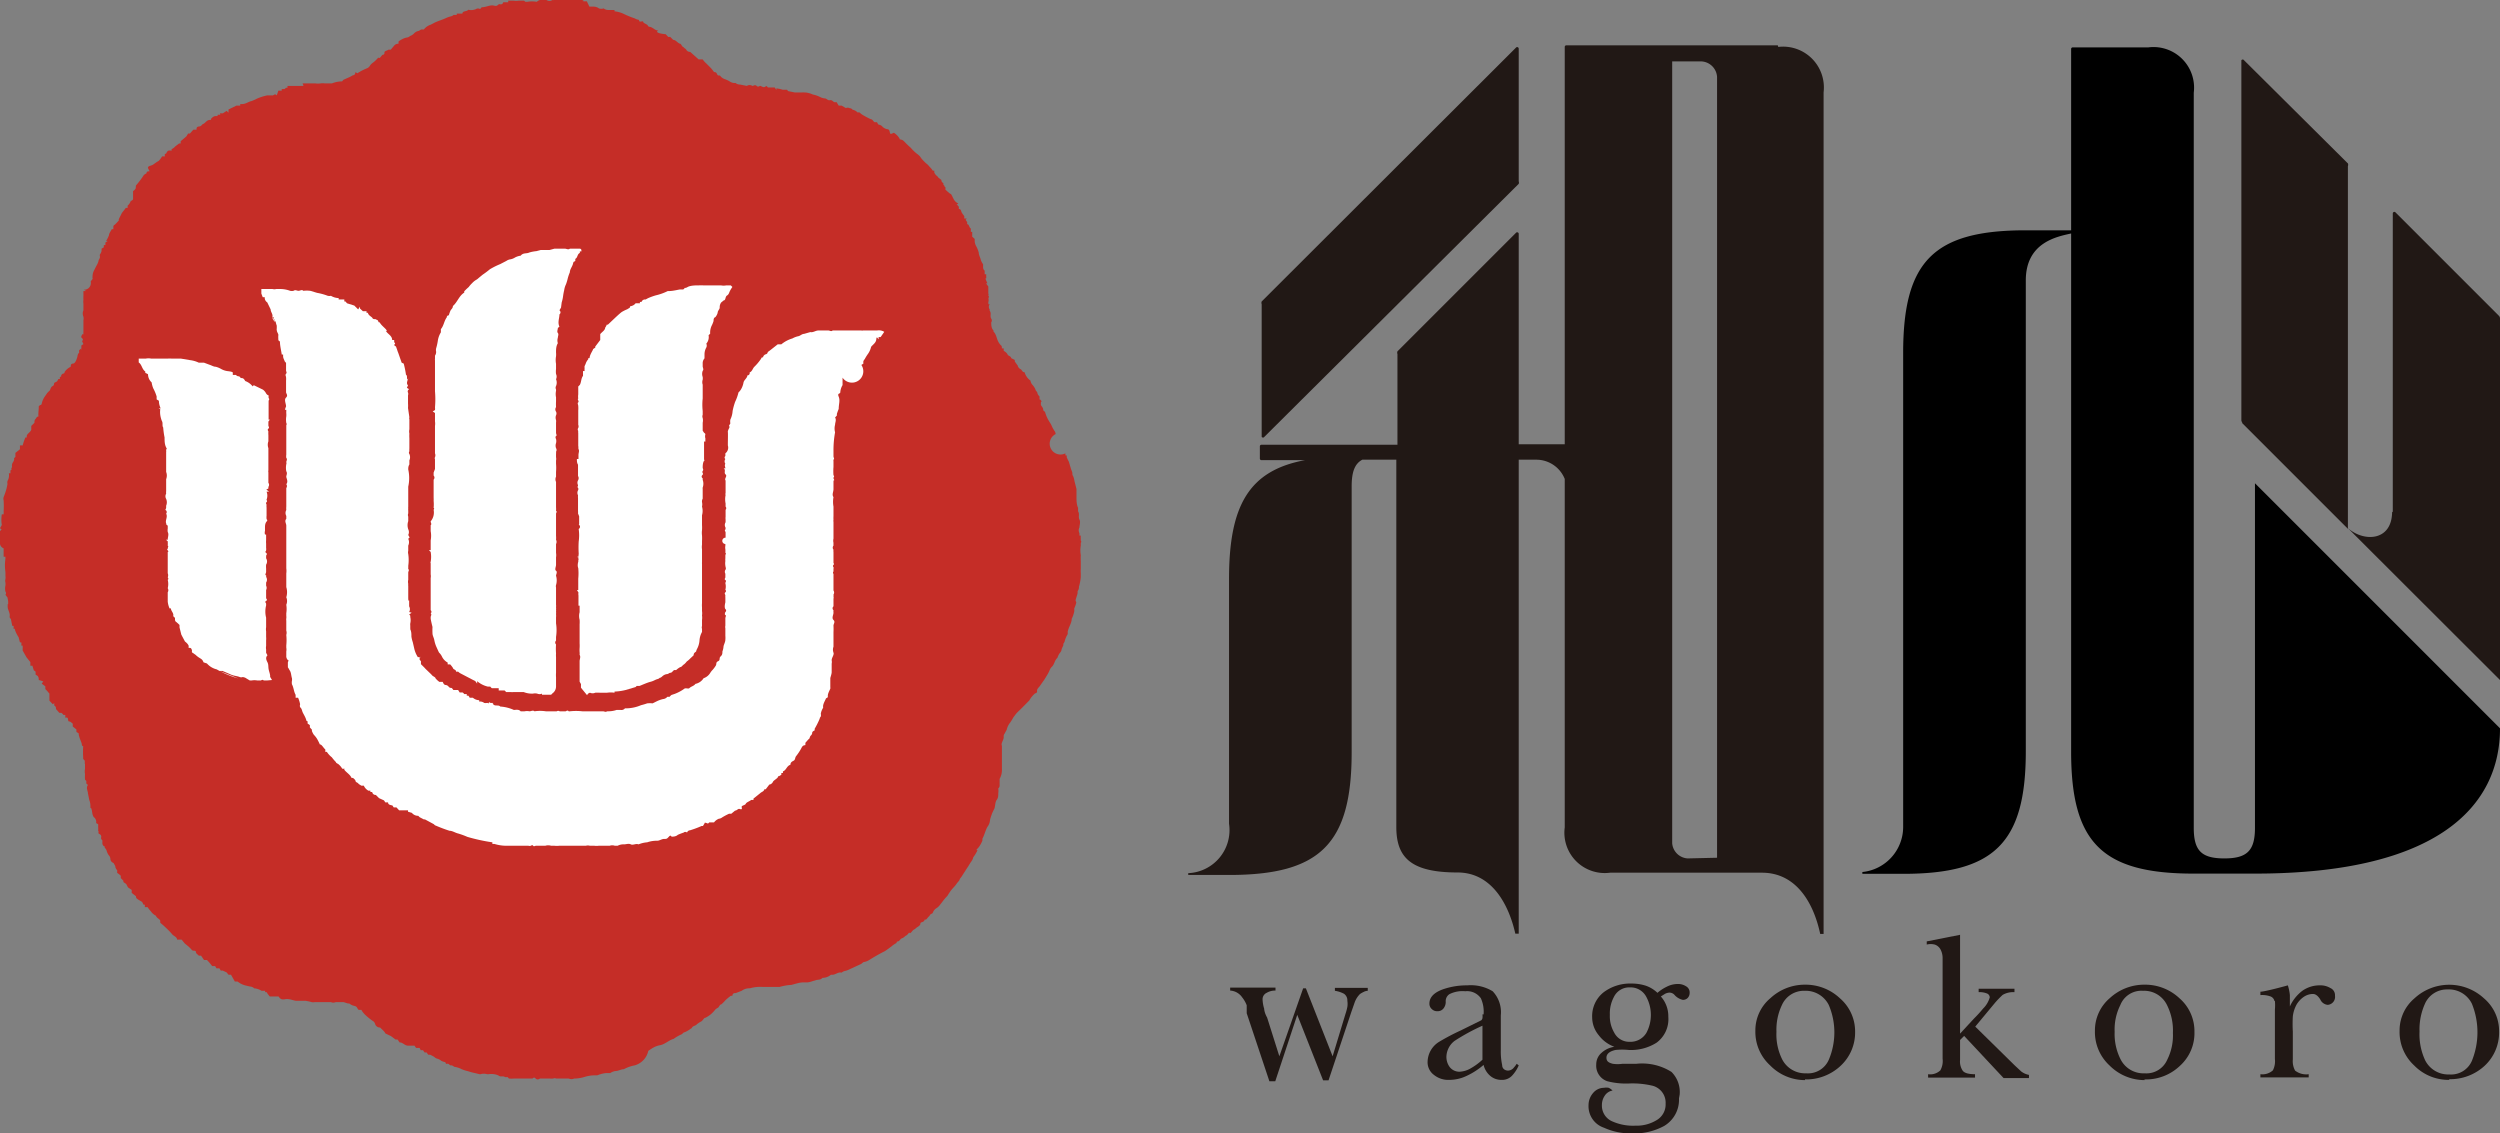<svg xmlns="http://www.w3.org/2000/svg" viewBox="0 0 110.29 50"><rect x="0" y="0" width="110.29" height="50" fill="#808080" stroke="none"/><defs><style>.cls-1{fill:#211815;}.cls-2{fill:#c52d27;}.cls-3{fill:#fff;}</style></defs><g id="Layer_2" data-name="Layer 2"><g id="Layer_1-2" data-name="Layer 1"><path class="cls-1" d="M55.66,13.3a.17.17,0,0,0,0,.12v5.85a.07.07,0,0,0,.12,0L67,8.11A.16.16,0,0,0,67,8V2.14a.07.07,0,0,0-.11-.05Z"/><path class="cls-1" d="M98.9,18.65l4.68,4.68v-16a.16.16,0,0,0,0-.12L99,2.66a.07.07,0,0,0-.12,0V18.53a.17.17,0,0,0,.05.12"/><path class="cls-1" d="M105.56,22.6V9.41a.07.07,0,0,1,.11-.05l4.57,4.57a.16.16,0,0,1,.05.11V30l-6.76-6.75c.68.67,2,.67,2-.68"/><path d="M99.48,21.32v15.2c0,1-.34,1.35-1.35,1.35s-1.35-.34-1.35-1.35V4.09a1.79,1.79,0,0,0-2-2H91.44a.07.07,0,0,0-.07.07v8h-2c-4.06,0-5.41,1.36-5.41,5.41V36.47a2,2,0,0,1-1.8,2v.08h1.8c4,0,5.41-1.35,5.41-5.4V12.37c0-1.68,1.38-1.93,2-2.07V33.16c0,4,1.35,5.38,5.4,5.38h2.71c8.1,0,10.81-3,10.81-6.41Z"/><path class="cls-1" d="M78.43,2H69.09a.07.07,0,0,0-.06.07V19.6H67V10.31a.07.07,0,0,0-.11-.05L61.65,15.5a.17.17,0,0,0,0,.12v4h-6a.07.07,0,0,0-.07.07v.54a.07.07,0,0,0,.07.07h1.92c-2.47.46-3.35,2-3.35,5.24V36.34a1.9,1.9,0,0,1-1.8,2.18v.08h1.8c4,0,5.41-1.35,5.41-5.41V21.46c0-.63.13-1,.47-1.18H61.6V36.49c0,1.36.67,2,2.7,2,1.49,0,2.25,1.37,2.55,2.7H67V20.28h.78a1.35,1.35,0,0,1,1.25.85V36.5a1.78,1.78,0,0,0,2,2h6.7c1.52,0,2.28,1.34,2.57,2.7h.15V4.07a1.8,1.8,0,0,0-2-2m-4,35.8a.73.73,0,0,1-.68-.67V2.71h1.31a.73.73,0,0,1,.67.68V37.84Z"/><path class="cls-1" d="M56.26,47.7H56l-1-3L55,44.35A1.28,1.28,0,0,0,54.8,44a.69.69,0,0,0-.53-.3v-.13h2v.13a.73.73,0,0,0-.39.1.31.31,0,0,0-.18.3,1.58,1.58,0,0,0,.07.4s0,.16.13.39l.54,1.71,1.05-3h.12l1.18,3,.57-1.88a2.26,2.26,0,0,0,.08-.3.88.88,0,0,0,0-.27.35.35,0,0,0-.15-.31,1.25,1.25,0,0,0-.4-.13v-.13h1.45v.13a.41.41,0,0,0-.18.05,1.07,1.07,0,0,0-.16.09,1,1,0,0,0-.24.38l-.15.43-1,3h-.24l-1.14-2.89Z"/><path class="cls-1" d="M65.45,44.75a1.43,1.43,0,0,0-.12-.71.74.74,0,0,0-.69-.31,1.28,1.28,0,0,0-.7.13.37.37,0,0,0-.16.34.46.46,0,0,1-.1.29.32.32,0,0,1-.27.12.32.32,0,0,1-.24-.09.31.31,0,0,1-.11-.25c0-.29.23-.51.67-.65a3.2,3.2,0,0,1,1-.15,1.86,1.86,0,0,1,1.12.26,1.34,1.34,0,0,1,.36,1.06v1.53a2.83,2.83,0,0,0,.06.67c0,.16.13.24.26.24a.33.33,0,0,0,.26-.14.92.92,0,0,0,.12-.16L67,47a1.57,1.57,0,0,1-.29.45.6.6,0,0,1-.47.19.75.75,0,0,1-.5-.18.91.91,0,0,1-.29-.48,3.22,3.22,0,0,1-.74.48,1.78,1.78,0,0,1-.78.18,1,1,0,0,1-.67-.22.69.69,0,0,1-.28-.59,1.06,1.06,0,0,1,.51-.87,9.74,9.74,0,0,1,.95-.5l.91-.45a.19.19,0,0,0,.05-.09.72.72,0,0,0,0-.17m-1.59,1.86a.75.75,0,0,0,.15.47.54.54,0,0,0,.43.2,1.08,1.08,0,0,0,.51-.16,2.7,2.7,0,0,0,.5-.37v-1.5a8.91,8.91,0,0,0-1.23.67.91.91,0,0,0-.36.69"/><path class="cls-1" d="M74.07,48.46a1.34,1.34,0,0,1-.65,1.21A2.74,2.74,0,0,1,72,50a2.83,2.83,0,0,1-1.24-.25,1,1,0,0,1-.68-1,.81.81,0,0,1,.2-.53.62.62,0,0,1,.48-.23.54.54,0,0,1,.21,0,.66.66,0,0,1,.17.12.51.51,0,0,0-.34.22.72.72,0,0,0-.13.42.75.75,0,0,0,.48.73,2.24,2.24,0,0,0,1,.18,1.68,1.68,0,0,0,.91-.23.8.8,0,0,0,.42-.74.77.77,0,0,0-.57-.79,3.81,3.81,0,0,0-1.06-.1,3.3,3.3,0,0,1-.94-.1.72.72,0,0,1-.49-.74.67.67,0,0,1,.24-.52,1.07,1.07,0,0,1,.56-.26,1.51,1.51,0,0,1-.69-.51,1.24,1.24,0,0,1-.29-.79,1.34,1.34,0,0,1,.5-1.1,1.94,1.94,0,0,1,1.22-.39,2.08,2.08,0,0,1,.63.09,1.4,1.4,0,0,1,.53.32,1.8,1.8,0,0,1,.41-.27,1.06,1.06,0,0,1,.47-.12.65.65,0,0,1,.38.1.31.31,0,0,1,.16.3.32.32,0,0,1-.08.21.29.29,0,0,1-.22.09.69.69,0,0,1-.36-.21.3.3,0,0,0-.23-.11.49.49,0,0,0-.19.05l-.19.12a1.32,1.32,0,0,1,.33.9,1.29,1.29,0,0,1-.52,1.14,2.11,2.11,0,0,1-1.23.32,2.83,2.83,0,0,0-.58,0c-.27.06-.4.18-.4.34s.09.22.28.27a1.51,1.51,0,0,0,.43,0l.61,0a2.42,2.42,0,0,1,1.55.36,1.25,1.25,0,0,1,.36,1m-2.19-4.73a.75.75,0,0,0-.71.42,1.54,1.54,0,0,0-.18.79,1.43,1.43,0,0,0,.19.78.74.74,0,0,0,.68.41.82.82,0,0,0,.74-.39,1.68,1.68,0,0,0,0-1.59.78.78,0,0,0-.72-.42"/><path class="cls-1" d="M79.63,47.65A2.15,2.15,0,0,1,78.09,47a2,2,0,0,1-.65-1.52,1.85,1.85,0,0,1,.67-1.45,2.23,2.23,0,0,1,1.52-.59,2.21,2.21,0,0,1,1.54.6,1.93,1.93,0,0,1,.67,1.48,2,2,0,0,1-.64,1.5,2.22,2.22,0,0,1-1.57.6m.05-.27a1,1,0,0,0,1-.6,3.09,3.09,0,0,0,0-2.41,1.14,1.14,0,0,0-1.07-.63,1.06,1.06,0,0,0-1,.63,2.53,2.53,0,0,0-.24,1.18,2.47,2.47,0,0,0,.25,1.21,1.14,1.14,0,0,0,1.07.62"/><path class="cls-1" d="M94.61,47.65A2.18,2.18,0,0,1,93.06,47a2,2,0,0,1-.64-1.52,1.87,1.87,0,0,1,.66-1.45,2.24,2.24,0,0,1,1.53-.59,2.21,2.21,0,0,1,1.54.6,1.92,1.92,0,0,1,.66,1.48,1.94,1.94,0,0,1-.64,1.5,2.17,2.17,0,0,1-1.56.6m0-.27a1,1,0,0,0,1-.6,2.38,2.38,0,0,0,.25-1.18,2.5,2.5,0,0,0-.26-1.23,1.12,1.12,0,0,0-1.06-.63,1,1,0,0,0-1,.63,2.4,2.4,0,0,0-.25,1.18,2.47,2.47,0,0,0,.26,1.21,1.13,1.13,0,0,0,1.07.62"/><path class="cls-1" d="M87.08,44.94a6,6,0,0,0,.41-.45,1.1,1.1,0,0,0,.29-.49.19.19,0,0,0-.12-.17.86.86,0,0,0-.37-.06v-.15h1.58v.15a.93.93,0,0,0-.52.12,4.1,4.1,0,0,0-.38.4l-.83,1L88.88,47l.29.27a.82.82,0,0,0,.34.15v.14H88.39L86.65,45.7l-.18.18v.88a.73.73,0,0,0,.12.48q.12.15.54.15v.15H85.06v-.15a.65.65,0,0,0,.54-.17.84.84,0,0,0,.1-.51V42.86c0-.22,0-.47,0-.61a.82.82,0,0,0-.09-.36.45.45,0,0,0-.26-.22.73.73,0,0,0-.35,0v-.14l1.47-.29V45.6Z"/><path class="cls-1" d="M100.34,44.16a.28.28,0,0,0-.2-.21,1.07,1.07,0,0,0-.42-.05v-.15c.18,0,1-.22,1.21-.28a2,2,0,0,1,.09.43c0,.17,0,.34,0,.5a1.81,1.81,0,0,1,.55-.69,1.32,1.32,0,0,1,.79-.24.84.84,0,0,1,.45.12.34.34,0,0,1,.2.34.35.35,0,0,1-.32.4.4.4,0,0,1-.33-.24c-.1-.16-.21-.24-.32-.24a.73.73,0,0,0-.41.13,1.08,1.08,0,0,0-.31.33,1.44,1.44,0,0,0-.17.53,6,6,0,0,0,0,.67v1.23a.87.87,0,0,0,.1.49.8.8,0,0,0,.6.16v.14H99.72v-.14a.69.69,0,0,0,.55-.17.88.88,0,0,0,.09-.5V44.54a2.18,2.18,0,0,0,0-.38"/><path class="cls-1" d="M108.05,47.64A2.12,2.12,0,0,1,106.5,47a2,2,0,0,1-.64-1.52,1.85,1.85,0,0,1,.66-1.44,2.26,2.26,0,0,1,3.06,0,1.89,1.89,0,0,1,.67,1.47,2,2,0,0,1-.64,1.51,2.24,2.24,0,0,1-1.56.59m0-.21a1,1,0,0,0,1-.6,3.36,3.36,0,0,0,0-2.52,1.13,1.13,0,0,0-1.07-.63,1.06,1.06,0,0,0-1,.63,2.75,2.75,0,0,0-.24,1.23,2.71,2.71,0,0,0,.25,1.27,1.14,1.14,0,0,0,1.07.62"/><path class="cls-2" d="M.33,26.36l-.09-.12a.11.11,0,0,0,0-.14.62.62,0,0,1,0-.27.61.61,0,0,0,0-.13.27.27,0,0,1,0-.15.57.57,0,0,0,0-.15c0-.06,0-.11,0-.16a2,2,0,0,1,0-.59.51.51,0,0,1,0-.09l-.08,0c0-.08,0-.15,0-.19s0-.12,0-.18A.25.25,0,0,1,0,24s0-.1,0-.18l0-.07,0-.09c-.06-.07,0-.15,0-.23l.07-.07L0,23.3l.08-.14a1.47,1.47,0,0,1,0-.47l.08,0,0-.07a.08.08,0,0,0,0-.05,4.21,4.21,0,0,0,0-.5.24.24,0,0,1,0-.14,2.91,2.91,0,0,0,.1-.28l0,0a2.21,2.21,0,0,0,.07-.3.31.31,0,0,1,0-.13.49.49,0,0,0,.06-.34l.07,0v-.12a.46.46,0,0,1,.07-.07c-.07,0,0-.06,0-.09a.34.34,0,0,1,0-.1c0-.09.12-.16.09-.29l.06-.05c0-.06,0-.11,0-.18l.1-.08a.08.08,0,0,0,0,0l.1-.08v-.17H1a2.42,2.42,0,0,1,.12-.35s0,0,.06,0h0l0,0h0l0,0,0-.06c0-.1.17-.17.2-.29v-.16l.14-.14c0-.08,0-.12.06-.18a.21.21,0,0,1,.17-.12l-.06,0a.32.32,0,0,0,0-.08L1.71,18v-.08l.06-.05s.06,0,.07-.06A.87.87,0,0,1,2,17.46s.06-.09.09-.13l.11-.11c.06-.15.06-.15.14-.2s0-.12.11-.16.08-.09.13-.14l.06,0,0-.06,0,0c0-.07.07,0,.06-.1a.14.14,0,0,1,.09-.08c.07,0,.05-.07.08-.1a.71.71,0,0,1,.25-.2c0-.05,0-.14.1-.14s.17-.2.2-.33a.23.23,0,0,1,.07-.15s0-.06,0-.11l.1-.08h0s0,0,0,.07h0a.08.08,0,0,0,0-.07l0-.13.09-.06-.06-.13s.08-.07,0-.13,0-.12,0-.17l.06,0a.54.54,0,0,1,0-.1v-.41s0-.07,0-.1a.44.44,0,0,0,0-.17.35.35,0,0,1,0-.28c0-.1,0-.19,0-.29a.59.59,0,0,1,0-.17,1.28,1.28,0,0,1,0-.17l0,0c0-.07,0-.14,0-.22l.12,0-.1-.06A.29.29,0,0,0,4,12.42a1.47,1.47,0,0,1,.1-.13l.12,0-.14,0c0-.12,0-.24.08-.38l.08-.16,0,0v0a1,1,0,0,0,.1-.21c0-.08.08-.14.07-.22a.15.15,0,0,1,0-.1.32.32,0,0,0,.07-.25l.1-.06v-.1l.07,0v-.11l.1-.07-.07,0a1.26,1.26,0,0,0,.13-.26c0-.08.08-.17.12-.26H5s0,0,0,0,0-.06,0-.09,0-.08.07-.11l0,0,.17-.18a.35.35,0,0,0,0-.06l.13-.26c.05-.08.12-.15.18-.24l.08,0,0-.1a.43.43,0,0,0,.14-.21s.06,0,.1-.07V8.43a.3.3,0,0,0,.12-.13A.45.45,0,0,1,6,8.18a3.54,3.54,0,0,0,.34-.45.36.36,0,0,1,.12-.08s0-.09.08-.09.06,0,0-.12.12-.12.2-.17S6.9,7.15,7,7.1a1,1,0,0,0,.15-.2l.12,0,0-.11s.07,0,.08-.06a.19.19,0,0,1,.07-.08.26.26,0,0,1,.15,0s0,0,0,0l0,0h0s0-.05,0-.07a.45.45,0,0,0,.16-.12l.17-.13.07,0,0-.1.25-.21h0l0,0h0l0,0,.08-.13h.08l.15-.17h.14c0-.07,0-.13.11-.14s.11-.07.16-.1L9,5.45c.08-.06.14-.16.26-.16s0,0,.06-.06.11-.11.21-.11.05,0,.08-.06h.11L9.7,5h.13l0,0h0l0,0v0L10,4.89l.08.08s0-.09,0-.14l.35-.17h.17a.25.25,0,0,1,0-.07h.19l-.1,0c.15,0,.26-.1.4-.13a1.89,1.89,0,0,0,.25-.11,2.25,2.25,0,0,1,.44-.14l.24,0c.06,0,.11-.1.19,0L12.28,4c.05,0,.1,0,.15,0a.43.43,0,0,1,0-.07h.12l.07-.06.06,0a.2.2,0,0,0,0-.08h.07c.07,0,.14,0,.21,0s.12,0,.19,0,.12,0,.2,0,0-.07,0-.11l0,0,.21,0,0,0,.19,0,.1,0h.07a.83.83,0,0,0,.22,0,.64.64,0,0,1,.2,0h.23l.07,0a1.24,1.24,0,0,1,.45-.09l.06-.07.16-.07a2.1,2.1,0,0,0,.26-.13s.09,0,.1-.09.06,0,.1,0A2.43,2.43,0,0,1,16.22,3a.32.32,0,0,0,.1-.1.47.47,0,0,1,.14-.14,1.31,1.31,0,0,0,.21-.2.07.07,0,0,1,.08,0s0,0,0,0h.06s0,0,0,0h-.06l.12-.14s.1,0,.09-.09.12-.09.18-.14h.1L17.4,2a.23.23,0,0,1,.23-.06s0,0,0,0h-.05s0,0,0,0,0-.08,0-.1.21-.16.35-.18.12-.06.18-.08a.42.42,0,0,0,.16-.11.36.36,0,0,1,.23-.11l0,0,.05,0-.07,0,.1-.06h.23l-.11,0A.61.61,0,0,1,19,1.09L19.17,1c.17-.08.35-.13.52-.21s.23-.05.32-.13h.14s0,0,0-.06c.18,0,.18,0,.25,0,0-.13.19-.08.26-.17A.53.53,0,0,0,21,.4a.17.17,0,0,1,.18,0l.07-.08c.21,0,.37-.12.55-.07s.16-.1.27-.06l0,0c.09,0,.09,0,.13-.09h.22s0,0,0-.07h.24a.78.78,0,0,0,.22,0c.08,0,.17,0,.24,0l.06.05.08,0,0,0a1.19,1.19,0,0,1,.42,0A.34.34,0,0,1,24,0s.07,0,.11,0a.23.23,0,0,0,.26,0,.19.19,0,0,0,.08,0l.44,0c.15,0,.31,0,.47,0a.57.57,0,0,1,.14,0,.63.63,0,0,1,0,.13,1.15,1.15,0,0,0,0-.14s.08,0,.1,0,.13,0,.16.07h-.06v0a.07.07,0,0,0,.06,0h.13L26,.29l.11,0c.09,0,.21,0,.31.08a.31.31,0,0,0,.21,0,.32.32,0,0,0,.19.07l.29,0,0,.06a1.26,1.26,0,0,1,.38.1A3.9,3.9,0,0,0,28,.81a.44.44,0,0,0,.16.06c.06,0,0,.1.12.08s.08,0,.12.06l0,0,.15.08,0,0,.07.09c.16,0,.25.14.37.16s0,0,0,.06.24.1.38.11l.11.12h.09l.13.13c.12,0,.18.13.3.17l0,0c.06,0,.07.13.16.15l0,.07,0,0a.3.3,0,0,0,0-.08l0,0c0,.05.09.07.12.13s.1.09.17.09l.37.33H31a.93.93,0,0,0,.16.18l.19.19a1.57,1.57,0,0,1,.15.19c.05,0,.1,0,.14.1s.11,0,.16.1a.45.45,0,0,0,.2.12,1.13,1.13,0,0,1,.22.11.37.37,0,0,0,.23.05.29.29,0,0,0,.2.07l.3.06a.21.21,0,0,1,.24,0c.06,0,.11-.07.19,0s.11,0,.16,0,.16.12.26,0a.29.29,0,0,1,.08.07l.3,0,.07.11,0-.07a1.27,1.27,0,0,1,.28.06l.19,0,.05.06.3.06,0,0,.32,0a.19.19,0,0,1,.08,0l.06,0a1,1,0,0,1,.33.09,1.21,1.21,0,0,1,.32.11.51.51,0,0,0,.2.06c.09,0,.13.1.23.08s.13.06.2.09l.1,0L37,4.66l.13,0,.19.11,0,0a.15.15,0,0,1,.15,0s.1,0,.14.07h0a.4.4,0,0,1,.22.12s0,0,.09,0a.72.72,0,0,0,.19.14,3,3,0,0,0,.31.16c.07,0,.1.09.16.13h.11a.41.41,0,0,0,.07.11v0a.24.24,0,0,1,.18.1.49.49,0,0,0,.19.1c.1,0,.11.06.13.16s.14,0,.17,0,.22.15.27.29a.28.28,0,0,1,.19.09,3.83,3.83,0,0,0,.29.28,1.83,1.83,0,0,0,.32.3.54.54,0,0,1,.14.16,2.13,2.13,0,0,0,.21.22.81.81,0,0,1,.16.16.75.75,0,0,1,.14.17s.05,0,.07,0a.32.32,0,0,0,0,.09s.06.11.1.13.06.08.11.11l.1.08s0,.09.06.12,0,.07.05.11,0,.06.07.09l0,0v.11l.17.15,0,0,.08.05,0,0,0,0c.08.12.11.28.25.37s0,.05,0,.08l.09.1v.1c.09,0,.1.08.12.14a.88.88,0,0,0,.12.17v.11h0l0,0v0l0,0,.11,0-.05.06.07.1a.34.34,0,0,0,0,.09c.09,0,.08.16.16.19v.15l.06,0,0,.21.11.1,0,.1,0,0a0,0,0,0,1,0,0,.51.51,0,0,0,.06.21,1.25,1.25,0,0,1,.12.3c0,.11.07.21.09.32a.87.87,0,0,0,.1.19l0,0,0,.14s0,.09.07.14v.16l.07,0a.34.34,0,0,0,0,.1s0,.05,0,.08l-.09,0,.06,0c0,.06.05.14.08.22l-.06,0,.1.14,0,0s0,.09,0,.1,0,.06,0,.09,0,.07,0,.11a.14.14,0,0,1,0,.11s.07.06,0,.09a.31.31,0,0,1,0,.19.29.29,0,0,1,0,.09l.06,0,0,0,0,0a.2.2,0,0,0,0,.23l0,.06c.09.1,0,.23.07.35a.14.14,0,0,1,0,.16c0,.12,0,.26.1.36l0,.05c.14.13.13.34.25.51s.11.07.12.23h.08s0,.07,0,.11a.41.41,0,0,1,.17.15c0,.07.15.07.16.17l.16.08a.17.17,0,0,0,0,.07l.13.18c0,.06.08.14.13.16s.07.14.17.13a.68.68,0,0,0,.26.37.35.35,0,0,0,.1.2.76.76,0,0,1,.12.19c0,.06.09.1.09.18a.34.34,0,0,0,.09.13s0,0,0,.09,0,0,.06.08,0,.06,0,.09,0,.06,0,.1.07.11.09.16,0,.13.09.15l0,0a1.62,1.62,0,0,0,.23.5l0,0a1,1,0,0,1,.09.18,1.51,1.51,0,0,0,.1.17.24.24,0,0,1,.05.14A.17.17,0,0,0,47,20a.36.36,0,0,1,0,.09l.06,0a0,0,0,0,1,0,0s0,.07,0,.08.05.12.08.17.08.29.14.43,0,.15.06.23a.79.79,0,0,1,.06.22l.09.35s0,0,0,0l0,.32s0,.07,0,.1,0,.28.07.41l0,.16,0,0c.08.11,0,.24.06.36s0,.24,0,.35a.27.27,0,0,0,0,.25l0,.06,0,.05.06,0a.57.57,0,0,0,0,.13s0,.05,0,.09a.07.07,0,0,1,0,.1c0,.05,0,.09,0,.12a1.19,1.19,0,0,0,0,.42,2.85,2.85,0,0,0,0,.29c0,.1,0,.2,0,.3a1.46,1.46,0,0,0,0,.22s0,0,0,.07,0,.06,0,.09a2.07,2.07,0,0,1-.08.42.31.31,0,0,1-.06.2c0,.11,0,.11-.06.29s0,.15,0,.2-.05.19-.09.28,0,0,0,0a.56.56,0,0,1,0,.13,1.35,1.35,0,0,1-.11.32c0,.2-.15.38-.18.59a.18.18,0,0,1,0,.09,1.07,1.07,0,0,0-.13.31.3.3,0,0,1-.06.11s0,0,0,.05-.07.14-.08.22-.07.12-.11.19a.77.77,0,0,0-.07.16l0,0c-.12.1-.13.27-.23.38a.44.44,0,0,0-.12.18,1.39,1.39,0,0,1-.11.21l-.11.18-.21.3c-.05.07-.13.12-.12.22s-.08.08-.11.12a1.09,1.09,0,0,0-.23.29s0,0-.06.06-.27.28-.41.41-.16.19-.23.27a2.32,2.32,0,0,1-.14.23.78.78,0,0,0-.16.33s-.06.1-.08.15a.21.21,0,0,0-.05.17l0,0c0,.08-.05.16-.08.25s0,.08,0,.17,0,.08,0,.11,0,.14,0,.22,0,.19,0,.29,0,.23,0,.35a.8.8,0,0,1-.1.45.1.1,0,0,1,0,0l0,0c0,.05,0,.11,0,.14s0,.1,0,.14,0,.09-.06.14a.78.78,0,0,1,0,.22c0,.1,0,.2-.07.29s-.06.26-.1.38,0,0,0,0-.09.17-.12.26-.07.19-.08.29a.5.5,0,0,1-.09.23c-.11.17-.14.37-.24.55,0,0,0,.06,0,.08s-.11.26-.22.36.06.06,0,.08h0l0,0h0l0,0a2,2,0,0,1-.19.31c0,.06-.06.15-.11.22s-.1.17-.16.25a.1.1,0,0,1,0,0l-.25.39-.07.09c0,.07-.1.14-.14.21a1.46,1.46,0,0,1-.16.19,1.89,1.89,0,0,0-.2.27.44.44,0,0,1-.08.11c-.1.1-.18.22-.27.33a.61.61,0,0,1-.2.19.39.39,0,0,0-.12.14.15.15,0,0,1-.06.09c-.07,0-.09.09-.13.12s-.08.1-.13.14h-.06s0,.08-.11.11-.06.08-.09.12a.38.38,0,0,1-.14.11s-.07.07-.13.1-.07.07-.13.13-.07,0-.08,0-.08.11-.13.13-.11.1-.18.12-.09.08-.14.12-.1,0-.11.09h0a1.21,1.21,0,0,0-.22.15l-.23.17-.08.05c-.22.11-.43.23-.64.36a.68.68,0,0,1-.26.11c-.05,0-.09.07-.14.09l-.52.24a.76.76,0,0,1-.16.06.33.33,0,0,0-.16.07.07.07,0,0,1-.06,0c-.13,0-.22.09-.33.1a.27.27,0,0,1-.09,0,.59.59,0,0,1-.38.14c-.06.08-.16.08-.25.09l-.2.06a.78.78,0,0,1-.23.05l-.17,0c-.17,0-.35.07-.52.11a2.36,2.36,0,0,0-.52.09s0,0-.08,0-.13,0-.19,0-.06,0-.09,0l0,0-.06,0-.08,0h-.22a1.7,1.7,0,0,0-.59.06h0a.57.57,0,0,0-.36.11l-.26.1c-.06,0-.14,0-.15.12h-.07a2.54,2.54,0,0,0-.24.2,1.53,1.53,0,0,1-.18.18c-.07,0-.09.11-.15.15a.38.38,0,0,0-.14.11,1.2,1.2,0,0,1-.41.33c-.07,0-.11.12-.18.16a1,1,0,0,0-.2.13c-.06.07-.16.06-.21.14s0,0-.08.07a1.23,1.23,0,0,1-.25.14c-.05,0-.08.06-.13.09a1.75,1.75,0,0,0-.35.2c-.22.06-.38.24-.6.28s-.36.14-.52.25A.85.85,0,0,1,28,47v0a1.62,1.62,0,0,0-.48.17c-.13,0-.24.08-.37.08a.55.55,0,0,0-.23.09l-.18,0a1.32,1.32,0,0,0-.39.1l-.09,0a1.49,1.49,0,0,0-.47.07,1.69,1.69,0,0,1-.38.07l-.08,0,0,0,0,0a.28.28,0,0,1-.24,0c-.06,0-.13,0-.19,0s-.19,0-.28,0-.06,0-.09,0a.13.13,0,0,0-.12,0,.7.7,0,0,1-.16,0l-.13,0-.3,0s-.1.09-.19,0-.1,0-.15,0c-.27,0-.53,0-.8,0a1.2,1.2,0,0,1-.23,0l-.05-.06-.12,0c-.07-.07-.19,0-.27-.06s-.3-.1-.46-.07h-.06a.49.49,0,0,0-.29,0,.2.2,0,0,0-.05,0c-.17-.05-.33-.07-.49-.13a1.61,1.61,0,0,1-.29-.09,1,1,0,0,0-.29-.1c-.06,0-.11-.08-.18-.07s-.09-.09-.17-.07-.06-.05-.09-.07l0,0a.85.85,0,0,1-.17-.06.51.51,0,0,0-.16-.09.28.28,0,0,1-.15-.08,1.09,1.09,0,0,0-.19-.1h-.08l-.07-.1-.09,0-.07-.1h-.1l-.05-.1h-.15a.36.36,0,0,1-.07-.1h-.09L18,46.13c-.15,0-.23-.15-.37-.14l-.09-.13h-.09l-.2-.15,0,0L17,45.59c-.05-.11-.15-.17-.23-.26a.22.22,0,0,1-.22-.15.23.23,0,0,0-.12-.15,3,3,0,0,1-.34-.28,1,1,0,0,1-.15-.2h-.12l-.05-.06a.17.17,0,0,0-.12-.11.53.53,0,0,1-.24-.11l-.06,0-.19-.06-.35,0a.43.43,0,0,1,0,0,.26.26,0,0,1-.21,0l-.14,0H14l-.12,0a.29.29,0,0,1-.13,0,2.3,2.3,0,0,0-.28-.06l-.22,0c-.07,0-.14,0-.2,0s-.3-.1-.46-.07-.22,0-.3-.12l-.39,0-.08-.1,0,0-.06-.09-.06,0a.08.08,0,0,1,0-.06h-.16a.72.72,0,0,0-.33-.11c-.08-.09-.2-.07-.31-.11a.06.06,0,0,0,0,0h0a.9.9,0,0,1-.42-.19s-.08,0-.12,0L10.19,43h-.11l-.08-.1s0,0,0,0l-.17-.08H9.74l-.06-.1H9.55l-.06-.1H9.36l-.11-.14,0,0-.12-.13H9l-.13-.19-.1,0c-.05-.06-.12-.08-.13-.17s-.14,0-.2-.11h0l0,0h0l0,0-.12-.12,0,0-.17-.14-.14-.17H7.81c0-.12-.15-.15-.22-.24a3.07,3.07,0,0,0-.25-.26,3.08,3.08,0,0,0-.27-.24l0,0s0,0,0,0,0,0,0-.08-.16-.12-.19-.23a.59.59,0,0,1-.22-.19,1.81,1.81,0,0,1-.15-.19l-.12,0,0-.11-.06,0-.06-.12C6,39.63,6,39.63,6,39.54l-.19-.15v-.13l-.16-.11A1.89,1.89,0,0,1,5.57,39l-.13-.09a.09.09,0,0,0,0-.06l-.11-.11a.38.38,0,0,1,0-.1.7.7,0,0,0-.16-.13v-.12a.26.26,0,0,1-.08-.14c0-.06-.05-.11-.08-.18a.19.19,0,0,1-.14-.17.25.25,0,0,0-.08-.18.65.65,0,0,1-.08-.17.29.29,0,0,0-.09-.15l0-.06c-.06,0-.08-.06-.1-.1a.75.75,0,0,1,0-.16s-.08-.07-.06-.13,0-.12-.08-.16,0-.09-.05-.14a.85.85,0,0,0,0-.17,1,1,0,0,0,0-.12l0,0-.09-.05a.26.26,0,0,0-.1-.26l0,0c-.09-.12-.06-.27-.12-.4l.06,0v0l-.09,0c0-.12,0-.23-.05-.35L3.88,35c0-.11-.1-.24,0-.37l-.07-.06a.65.65,0,0,1,0-.11l-.06-.07,0,0a2,2,0,0,1,0-.24.59.59,0,0,1,0-.23c0-.08,0-.15,0-.22l.07,0-.08,0,0-.14-.07-.08s0,0,0-.05a4.18,4.18,0,0,1,0-.51l-.07,0,.07,0s-.06,0-.06-.08-.14-.32-.14-.49l-.1-.06v-.11l-.16-.13v-.12a.57.57,0,0,0-.13-.1c-.05,0-.07,0-.08-.1s-.07-.07-.12-.07l0-.12H2.8a.38.38,0,0,0-.09-.09l0,0h0l0,0,0,0,0,0,0,0,0,0-.09,0-.15-.17c0-.06,0-.11-.08-.16s0,0,0,0a.54.54,0,0,0,0-.11.17.17,0,0,1-.06.06l-.15-.16V30.6l-.11-.13h0l0,0h0l0,0L2,30.4v-.12l-.16-.12.07-.1L1.71,30c0-.06,0-.12-.05-.18l-.09-.06v-.13l-.08-.06-.06-.2H1.34v-.16L1.17,29V29L1,28.7v-.08A.6.6,0,0,0,1,28.54l0-.06-.06,0a.53.53,0,0,0,0-.14H.88l-.06-.23s0,0,0,0a1.37,1.37,0,0,1-.16-.32.09.09,0,0,1,0-.05l-.06,0v-.13l-.06,0-.06-.3-.05-.06a.52.52,0,0,1,0-.11h0c0-.1-.06-.2-.09-.33l0-.05a.09.09,0,0,1,0-.05.61.61,0,0,0,0-.06H.36l0-.06v-.07h0s0,0,0,0a0,0,0,0,0,0,0l0,0m20.88,11.1h0v0h0Z"/><path class="cls-2" d="M18.12,27.6v0l0,0h0"/><path class="cls-2" d="M38.72,14.82v0l0,0h0"/><path class="cls-3" d="M9.68,29.6l.14,0,.37.16c.13.06.27.06.39.11a.18.18,0,0,0,.12,0,.32.32,0,0,1,.17.06h0l0,0,.15.09.08,0a.69.69,0,0,1,.25,0l.16,0s.09-.06.12,0l.15,0a0,0,0,0,1,0,0L12,30l-.09-.15.07,0-.06,0c0-.11-.05-.22-.07-.33s0-.2-.05-.3-.1-.21,0-.31l-.06-.11v-.15a.38.38,0,0,1,0-.15c0-.05,0-.07,0-.12s0-.08,0-.13a.75.75,0,0,0,0-.15s0-.08,0-.12,0-.08,0-.13a.53.53,0,0,1,0-.18v-.35l0-.07,0,0a1.1,1.1,0,0,1,0-.54l0,0,0-.07c0-.05-.08-.08,0-.13s0-.09,0-.13l0-.09c0-.08,0-.08,0-.18s0-.06,0-.08a.21.21,0,0,0,0-.19s0-.09,0-.14l0,0a.23.23,0,0,0,0-.25.16.16,0,0,0,0-.07c-.07,0,0-.1,0-.15s0-.1,0-.15a.88.88,0,0,1,0-.17l0,0a.26.26,0,0,0,0-.28l0-.05a.43.43,0,0,0,0-.07s.07-.07,0-.12,0-.07,0-.11a.36.36,0,0,0,0-.11l0-.1,0-.09a.89.89,0,0,1,0-.15s0-.1,0-.12,0-.09,0-.13l-.05,0a.29.29,0,0,1,0-.16c0-.05,0-.1,0-.15s0-.18.07-.26,0-.08,0-.12a.66.66,0,0,1,0-.14V22.4a.66.66,0,0,1,0-.14s-.05-.06,0-.11,0-.07,0-.11a.47.47,0,0,0,0-.35l.11,0-.12-.09.09-.05,0-.07a.15.15,0,0,0,0-.18s0,0,0-.07,0-.08,0-.12,0-.08,0-.09,0-.13,0-.18a.19.19,0,0,1,0-.09v-.88s0-.07,0-.1a.44.44,0,0,1,0-.3c0-.05,0-.12,0-.18s0-.06,0-.09a1,1,0,0,1,0-.17s-.06-.08,0-.12,0-.1,0-.14,0-.13,0-.17a.71.71,0,0,1,.07-.09l-.06,0v-.39s0-.09,0-.12,0-.07,0-.09,0-.07,0-.11,0-.07,0-.11.06-.07,0-.13a.84.84,0,0,1,0-.12c-.05,0-.11-.07-.13-.12a.5.5,0,0,0-.12-.13L11.21,17s-.05,0-.06.05a.74.74,0,0,0-.33-.24c-.05-.08-.08-.14-.19-.13l-.08-.08a.15.15,0,0,1-.14-.06h-.14s0-.06,0-.1-.16-.06-.25-.07a.8.8,0,0,1-.26-.09,1,1,0,0,0-.24-.1c-.1,0-.18-.06-.28-.09h0L9,16,9,16c-.08,0-.15,0-.23,0a1.21,1.21,0,0,0-.37-.11l-.42-.07c-.09,0-.18,0-.25,0l-.16,0a1,1,0,0,0-.17,0l-.5,0s0,0,0,0-.15,0-.23,0a.63.63,0,0,0-.24,0s-.11,0-.13,0-.13,0-.18,0l0,.17c.14.09.14.3.29.4l0,.06.12.06a.49.49,0,0,0,.16.36,1.11,1.11,0,0,0,.07.26,1.94,1.94,0,0,1,.15.36s0,0,0,.08l0,.05.1.06a.81.81,0,0,0,.08.34A.51.51,0,0,1,7,18l.07.06,0,0a.88.88,0,0,0,0,.24,1.19,1.19,0,0,0,.07.27c.06.09,0,.21.06.29a3.32,3.32,0,0,0,.06.44c0,.15,0,.3.07.44s0,.05,0,.08l0,0,0,.06a.14.14,0,0,1,0,.06c0,.13,0,.26,0,.39s0,.32,0,.49a.45.45,0,0,1,0,.32s0,.06,0,.08,0,.1,0,.15v.3a.45.45,0,0,0,0,.11.23.23,0,0,0,0,.23.39.39,0,0,1,0,.3s0,0,0,.08-.07.09,0,.13a.11.11,0,0,1,0,.14c.08.15-.05.29,0,.43s0,0,0,.05l.07.05c0,.07,0,.09,0,.13a.5.5,0,0,0,0,.15c.06.11,0,.22,0,.34l-.08,0,.08.07a1.77,1.77,0,0,1,0,.2c.05,0,0,.07,0,.12s-.06,0,0,.08,0,.06,0,.08,0,.08,0,.08,0,.13,0,.2,0,.13,0,.2,0,.1,0,.14,0,.21,0,.31a.23.23,0,0,1,0,.18s.06.07,0,.11l0,0a.78.78,0,0,1,0,.37.17.17,0,0,1,0,.18s0,.07,0,.09,0,.22,0,.32a1,1,0,0,0,.08.3v0l0,0v0l.06,0c0,.12.14.21.1.34l.08.08,0,.05c0,.05,0,.1.07.14h0l.13.12v.11L8,28l.16.3a.73.73,0,0,1,.09.08.36.36,0,0,1,.07.1.42.42,0,0,1,0,.1c.09,0,.12,0,.15.12a.2.2,0,0,0,0,.08l.16.11a.88.88,0,0,0,.15.12c.13.08.15.09.2.21l.15.05a.82.82,0,0,0,.43.26,4.14,4.14,0,0,0,.95.4h0l0,0h0s0,0-.83-.33"/><path class="cls-3" d="M25.51,24.86h0l0,0h0s0,0,0-.41a.21.21,0,0,1,0,.06s-.05.06,0,.11,0,.09,0,.13-.05.2,0,.31a2.46,2.46,0,0,1,0,.47c0,.16,0,.31,0,.5l-.06,0,.07.11a.35.35,0,0,0,0,.13c0,.11,0,.22,0,.33s0,.08,0,.12h.05c0,.09,0,.18,0,.29a.63.63,0,0,0,0,.33,1.34,1.34,0,0,1,0,.2v.84a1.65,1.65,0,0,1,0,.21,1.24,1.24,0,0,0,0,.18.53.53,0,0,1,0,.12c.06.09,0,.19,0,.28v.62c0,.1,0,.2,0,.28l.06.11s0,.11,0,.16l.27.33a.18.18,0,0,1,.13-.11.27.27,0,0,0,.23,0,1.36,1.36,0,0,1,.2,0c.07,0,.16,0,.21,0s.09,0,.11,0a1.16,1.16,0,0,1,.33,0s0-.05,0-.05a2.41,2.41,0,0,0,.49-.07l.44-.13.05-.05c.05,0,.1,0,.12,0s.32-.14.48-.18.2-.09.31-.12.07-.05.12-.06.09-.06.13-.09a.37.37,0,0,1,.16-.07c.08,0,.11-.06.17-.06s.1-.08.16-.12,0,0,0,0h.09a.89.89,0,0,1,.18-.13c.06,0,.1-.08.15-.11s.1-.09.14-.14a.93.93,0,0,0,.15-.13l.15-.14c0-.12.09-.14.11-.17a.44.44,0,0,1,.05-.13.93.93,0,0,0,.1-.37.89.89,0,0,1,.11-.36l0,0s0-.09,0-.14a.17.17,0,0,1,0-.12s0-.11,0-.14,0-.08,0-.13a.67.67,0,0,0,0-.2.61.61,0,0,0,0-.19c0-.06,0-.11,0-.17a1.08,1.08,0,0,1,0-.18c0-.05,0-.1,0-.15s0-.12,0-.18V25s0-.09,0-.11a.64.64,0,0,1,0-.09v-.57a.67.67,0,0,1,0-.2c0-.06,0-.11,0-.16a2.09,2.09,0,0,0,0-.25.88.88,0,0,1,0-.23,1.77,1.77,0,0,0,0-.23v-.37s0,0,0-.06a.7.7,0,0,0,0-.38.47.47,0,0,0,0-.2A.25.25,0,0,1,31,22v-.39l0,0,0-.05a.11.11,0,0,1,0-.05.5.5,0,0,0,0-.34L31,21.1c-.07-.05-.05-.11,0-.16s-.05-.09,0-.16,0-.1,0-.15,0-.22.06-.3,0,0,0-.07,0-.14,0-.19,0-.1,0-.15,0-.16,0-.23,0-.13,0-.21l.06,0a.83.83,0,0,1,0-.13.35.35,0,0,1,0-.2.17.17,0,0,0-.06-.06L31,19c0-.05,0-.11,0-.15s0-.12,0-.2a.49.49,0,0,0,0-.21.18.18,0,0,1,0-.14c0-.05,0-.11,0-.17a2.54,2.54,0,0,1,0-.55c0-.2,0-.41,0-.61a.34.34,0,0,1,0-.22.48.48,0,0,0,0-.12.4.4,0,0,1,0-.27c.06-.06,0-.14,0-.2l0-.05s0-.05,0-.07a.32.32,0,0,1,.08-.23s0-.05,0-.06,0-.08,0-.12a.61.61,0,0,1,.08-.3.2.2,0,0,0,0-.17.44.44,0,0,0,.1-.37l.07-.07a.71.71,0,0,1,.08-.38,1.34,1.34,0,0,0,.07-.18c0-.06,0-.14.08-.17l0,0a.5.5,0,0,0,.1-.19c0-.08.07-.14.09-.21h0c0-.08,0-.14.06-.24l.12-.1a.08.08,0,0,0,0,0c.09,0,.06-.16.14-.21s.09-.11.12-.18a1.32,1.32,0,0,1,.12-.2l-.07-.07-.09,0s-.06,0-.11,0a.58.58,0,0,1-.23,0l-.22,0c-.12,0-.25,0-.37,0s-.12,0-.19,0a1.38,1.38,0,0,0-.2,0c-.15,0-.3,0-.45.05l-.12.06-.05,0a.23.23,0,0,1-.07.07s-.1,0-.14,0-.31.07-.47.07l-.07,0a2.39,2.39,0,0,1-.53.19,2.67,2.67,0,0,0-.26.09,1,1,0,0,0-.18.09c-.06,0-.14,0-.19.11h-.07l0-.06h0v.12l-.19,0a.34.34,0,0,1-.24.13c0,.09-.08.09-.12.13a1.58,1.58,0,0,0-.26.13c-.14.11-.27.24-.41.37l-.19.18a.07.07,0,0,1-.05,0,.67.67,0,0,1-.06.12H26.7c0,.13-.14.2-.22.3V15l-.22.29,0,.05s-.1.05-.1.08-.15.24-.15.38l-.06,0s0,0,0,0a.11.11,0,0,1,0,.05.59.59,0,0,0-.1.16.84.84,0,0,1-.06.14.32.32,0,0,0,0,.09.69.69,0,0,0,0,.13l-.07,0v.21c-.09.12-.07.27-.14.4a.08.08,0,0,1,0,0l-.07.07,0,.08s0,.05,0,.07,0,.14,0,.2a.63.63,0,0,0,0,.19c-.06,0,.05.12,0,.16s0,.1,0,.16a1.33,1.33,0,0,1,0,.2v.63a.18.18,0,0,1,0,.14.11.11,0,0,0,0,.13.29.29,0,0,0,0,.09c0,.2,0,.4,0,.6a0,0,0,0,1,0,0l-.07,0,.08,0a.37.37,0,0,0,0,.11c.05.08,0,.17,0,.26s0,.11,0,.18l-.07,0c0,.09,0,.17.05.25l0,0c0,.12,0,.25,0,.37s0,.08,0,.13a.18.18,0,0,1,0,.19.23.23,0,0,0,0,.21c0,.07-.05.08,0,.12a.11.11,0,0,1,0,.11.24.24,0,0,0,0,.22.69.69,0,0,0,0,.13c0,.19,0,.37,0,.56a.52.52,0,0,1,0,.11l0,0s0,0,0,0l.05.13c0,.14,0,.24,0,.35l.05,0-.07,0c.05.06.1.12,0,.21a2,2,0,0,1,0,.55,4.4,4.4,0,0,0,0,.53"/><path class="cls-3" d="M17.72,16s0,0,0,0l-.15-.43h0a1.21,1.21,0,0,1-.05-.14l-.05-.14-.08-.06c0-.05.09-.06,0-.13l0,0s0-.06,0-.1h-.09c0-.17-.15-.24-.24-.35s0,0,0-.06-.2-.2-.28-.32-.06,0-.09-.09-.08-.06-.12-.1a0,0,0,0,1,0,0c-.06,0-.12,0-.14-.05s-.18-.11-.2-.23l-.06,0,0,0a.64.64,0,0,1,0-.07l-.16,0-.13-.12s0-.05,0-.08l-.08.12-.17-.17-.32-.1s0,0-.07-.08l-.05,0,0-.09-.25,0a.42.42,0,0,0,0-.06.7.7,0,0,1-.34-.1.33.33,0,0,1-.14,0,2.52,2.52,0,0,0-.47-.13l-.3-.09a1.3,1.3,0,0,0-.31,0h0c-.06-.07-.14,0-.21,0s-.14-.06-.22,0a.39.39,0,0,1-.15,0,1.26,1.26,0,0,0-.43-.08h-.18a.34.34,0,0,1-.17,0s-.12,0-.18,0-.07,0-.09,0-.15,0-.22,0v.2h0l.06.16h.09a.24.24,0,0,0,.11.23l.15.31h0c0,.11.1.2.08.32a.1.1,0,0,0,0,.07c.11,0,.08.13.13.18A.56.56,0,0,1,12,14l.08,0,0,.12.08.07a1.43,1.43,0,0,0,.05.18c0,.05,0,.07,0,.12s0,0,0,0a.14.14,0,0,0,0,.07l0,0c0,.09.08.17.07.23s0,.15,0,.22l.07.06c0,.18.05.36.08.57l.06,0,0,.08c0,.08.05.15.07.22l0,0,.06.07c0,.05,0,.11,0,.16s0,.11,0,.17.05.09,0,.15,0,.1,0,.16l0,0a.74.74,0,0,1,0,.14s0,.11,0,.13,0,.08,0,.12,0,.06,0,.11,0,.08,0,.15.1.14,0,.24,0,.26,0,.39a0,0,0,0,0,0,0,.88.88,0,0,0-.05.15l.06,0,0,.08a.43.43,0,0,0,0,.07l0,0,0,0,0,0a.89.89,0,0,1,0,.14.92.92,0,0,0,0,.29.09.09,0,0,1,0,.1c0,.06,0,.12,0,.19v.56l-.08,0,.08,0V20l0,.06a.45.45,0,0,0,0,.14c.06.07,0,.13,0,.19a.14.14,0,0,1,0,.09.82.82,0,0,0,0,.31c.06.1,0,.17,0,.24s.1.21,0,.33a.14.14,0,0,1,0,.17c0,.07,0,.1,0,.14v.68a.89.89,0,0,0,0,.15.27.27,0,0,0,0,.26l0,.06,0,.07c-.09.1,0,.2,0,.3s0,.2,0,.3a0,0,0,0,1,0,0s0,0,0,0l0,.13v.18c0,.06,0,.13,0,.18s0,.11,0,.16l0,.05c0,.06,0,.14,0,.21v.67a.89.89,0,0,1,0,.23c0,.07,0,.13,0,.19s0,.14,0,.21,0,.14,0,.2a.77.77,0,0,1,0,.45.42.42,0,0,1,0,.33,1.18,1.18,0,0,1,0,.37s0,.09,0,.12,0,0,0,0a.41.41,0,0,1,0,.11.33.33,0,0,0,0,.1s0,.06,0,.09,0,.05,0,.08,0,.07,0,.09,0,0,0,.08,0,.08,0,.1a.32.32,0,0,1,0,.19,2.32,2.32,0,0,1,0,.46s0,0,0,0,0,.08,0,.1a.47.47,0,0,1,0,.17c0,.06,0,.12,0,.19a.24.24,0,0,0,.07.19l0,0c.06,0,0,.07,0,.11s0,.07,0,.1,0,.07,0,.11a.75.75,0,0,1,.07.12l0,0c.08.1.07.24.11.36a.36.36,0,0,1,0,.11.44.44,0,0,0,0,.16c.08.15.08.32.16.46a.93.93,0,0,1,0,.13l.06,0,.05,0,0,0a1.4,1.4,0,0,1,.09.29.2.2,0,0,0,0,.13c.08.06.08.16.12.24s.12.21.15.32,0,0,.06.07v.09l.1.07v.1l.09.1s0,.06,0,.06.05.13.1.18a1.09,1.09,0,0,1,.13.17,2.68,2.68,0,0,1,.12.24c.09,0,.15.15.24.22a.41.41,0,0,1,0,.11s.06,0,.07,0a1,1,0,0,0,.22.24,1.81,1.81,0,0,0,.18.21c0,.05.1.07.14.12a.65.65,0,0,1,.13.16.08.08,0,0,0,.1,0l0,0v.06c.1.13.25.2.32.36h.06a.38.38,0,0,1,.11.11s0,.07.07.09a.3.3,0,0,1,.08.07l.11.07.11,0a.47.47,0,0,0,.2.22h.09l0,.06h.08a.15.15,0,0,0,.16.13l.14.14.22.1.06.09h.12c0,.12.13.11.2.14a.56.56,0,0,0,.05.08h.12l.12.13H18l0,.06.17.05a.35.35,0,0,0,.28.13l.06.06.19.1h.05l.39.21,0,0s.05.06.08.06a6.37,6.37,0,0,0,.61.23c.13,0,.25.09.38.12a3.39,3.39,0,0,1,.41.15l0,0a8,8,0,0,0,1.1.24.21.21,0,0,1,0,.07l.09,0,0,0a1.78,1.78,0,0,0,.47.08c.06,0,.14,0,.19,0s.18,0,.24,0,.16,0,.24,0h.25v0s.09,0,.11,0a.15.15,0,0,0,.11,0s.07-.05.1,0,.09,0,.13,0l.11,0,.09,0c.07,0,.15,0,.21,0a.43.43,0,0,1,.25,0l0,0,.14,0a.89.89,0,0,0,.23,0c.08,0,.15,0,.22,0l.13,0,.13,0s.1,0,.11,0,.07,0,.1,0,.09,0,.11,0,.2,0,.3,0l.07,0a.33.33,0,0,1,.17,0l.19,0a.74.74,0,0,0,.21,0l.19,0c.07,0,.15,0,.2,0s.07,0,.09,0a.34.34,0,0,1,.22,0c.05,0,.1,0,.13,0a.55.55,0,0,1,.28-.06c.1,0,.2-.05.3,0s.22-.05.34,0h0a1.24,1.24,0,0,1,.38-.09,1.31,1.31,0,0,1,.44-.07l0,0c.11,0,.2-.08.31-.08s.12,0,.21-.1.09,0,.13,0,.18,0,.26-.08a2.77,2.77,0,0,1,.26-.1.11.11,0,0,1,.15,0,.14.14,0,0,1,.13-.1,4.45,4.45,0,0,0,.51-.19l.06,0,.07-.11h0l0,0h0l0,0c0-.08.11,0,.16,0l.05-.05.21,0a.51.51,0,0,1,.21-.16.28.28,0,0,0,.15-.06,2.85,2.85,0,0,1,.3-.16l.1,0,.17-.14c.09,0,.12-.1.21-.07s.1,0,.08-.08.15-.08.18-.15.17-.11.24-.17h.1s0-.05,0-.06l.3-.24c.06-.06.16-.07.18-.17h.06l.16-.21c.07,0,.14-.07.16-.12s.13-.11.19-.17,0-.07.08-.08l.1-.06v-.08l.07,0v-.07c.15-.05.17-.25.33-.29,0-.1.06-.14.14-.18s.06-.14.11-.2a2.37,2.37,0,0,0,.22-.33c.07-.14.09-.14.19-.16l0-.1.14-.16c.05,0,.05-.12.1-.16a.17.17,0,0,0,.06-.11c0-.07.06-.09.11-.12l0-.07,0,0a3.61,3.61,0,0,0,.22-.44.19.19,0,0,1,.05-.1.25.25,0,0,0,0-.12.7.7,0,0,1,.1-.26.13.13,0,0,0,0-.06c0-.12.08-.24.13-.36l0,0,.08-.05,0,0,0-.06c0-.11.07-.22.11-.32a.14.14,0,0,0,0-.06c0-.05,0-.1,0-.15s0-.1,0-.13,0-.09,0-.12.06-.18.06-.27,0-.16,0-.24l0,0c0-.05,0-.08,0-.13a.36.36,0,0,0,0-.15h0c0-.09.06-.17.08-.25s0-.05,0-.09a.37.37,0,0,1,0-.26l0,0,0,0,0-.18c0-.05,0-.12,0-.16s0-.11,0-.15a0,0,0,0,1,0-.06s0-.06,0-.09a2.81,2.81,0,0,0,0-.29c0-.08.09-.16,0-.25s0-.22,0-.32a.49.49,0,0,1,0-.11.11.11,0,0,1,0-.17s0,0,0,0,0-.09,0-.13,0-.1,0-.11,0-.06,0-.09a.27.27,0,0,0,0-.12.15.15,0,0,0,0-.07.16.16,0,0,0,0-.18c0-.05,0-.08,0-.13s0-.09,0-.14,0-.17,0-.25,0-.07,0-.1,0-.08,0-.11a.08.08,0,0,1,0-.11s0-.07,0-.12a.1.1,0,0,0,0-.07s-.05-.05,0-.1,0-.06,0-.09v-.47a.45.45,0,0,1,0-.11.14.14,0,0,1,0-.18,1,1,0,0,1,0-.12.41.41,0,0,1,0-.19c0-.06,0-.1,0-.15v-.59a.15.15,0,0,1,0-.08,1.55,1.55,0,0,1,0-.17v-.42a1.18,1.18,0,0,1,0-.42c-.08-.11,0-.23,0-.35s0,0,0-.05,0,0,0,0v-.33c.07,0,0-.07,0-.11s.06-.08,0-.12a2.32,2.32,0,0,1,0-.37s0-.07,0-.11,0-.08,0-.13a.36.36,0,0,1,0-.09c.06,0,0-.09,0-.14l0,0s0-.1,0-.12,0-.09,0-.13a4.43,4.43,0,0,1,.07-.81s0,0,0,0a.62.62,0,0,1,0-.33c0-.1.07-.22,0-.32l.08-.09,0-.07a2.32,2.32,0,0,1,.08-.22c0-.21.07-.37,0-.54s.06-.11.07-.19a.7.7,0,0,1,.1-.32v-.14l0,0c0-.08,0-.15,0-.19A.44.44,0,0,0,38,16.1l.09-.06,0,0a.36.36,0,0,1,0-.11.47.47,0,0,1,.06-.09l0,0a1.94,1.94,0,0,1,.15-.24.88.88,0,0,0,.13-.3c.09-.11.22-.18.23-.34s.08,0,.09,0h.07v0h-.06v-.09l.09,0,0,0,.16-.23a.45.45,0,0,0-.32-.06h-.52l-.1,0a.15.15,0,0,1-.07,0h-.32l-.3,0c-.22,0-.44,0-.65,0h0c-.05.06-.13,0-.18,0s-.12,0-.18,0-.13,0-.2,0l-.07,0c-.12,0-.23.1-.35.07h0l0,0-.28.08c-.09,0-.16.08-.24.1a.88.88,0,0,0-.27.1,1.37,1.37,0,0,0-.49.26l-.06,0-.1,0-.33.26-.11.08s0,.08-.09.1a.18.18,0,0,0-.11.1c0,.07-.07,0-.09.09a2.25,2.25,0,0,1-.31.37c-.07.08-.09.2-.2.24a.1.1,0,0,1-.1.13l0,0c0,.12-.15.2-.17.32s-.09.32-.22.43v0a2.1,2.1,0,0,1-.15.42,3,3,0,0,0-.11.4,1,1,0,0,1-.1.38.52.52,0,0,0,0,.17l-.06.1a.1.1,0,0,1,0,.12s-.06.11-.05.16,0,.39,0,.59A.32.32,0,0,1,32,20s0,.08,0,.12a.08.08,0,0,0,0,.13.18.18,0,0,0,0,.21c-.05.07,0,.14,0,.2l-.08,0c.12.07,0,.19.09.27s-.07.18,0,.27l0,0h0v.55a.14.14,0,0,0,0,.09v0l0,0a.92.92,0,0,0,0,.37s0,.09,0,.14a.1.1,0,0,1,0,.14c0,.07,0,.1,0,.15l0,.07s0,.06,0,.09a.53.53,0,0,0,0,.12l0,.05,0,.07a.23.23,0,0,0,0,.24.43.43,0,0,0,0,.07l0,0c-.07.05,0,.1,0,.13s0,.11,0,.14,0,.07,0,.1A.09.09,0,0,0,32,24h0s0,0,0,.08a.4.4,0,0,0,0,.15,1.1,1.1,0,0,1,0,.16v0c.05,0,0,.08,0,.12s0,.08,0,.12a.53.53,0,0,0,0,.12.67.67,0,0,0,0,.2c0,.06.05.14,0,.19a.17.17,0,0,0,0,.17l0,.05s0,.08,0,.11-.06.08,0,.12,0,.09,0,.14a.57.57,0,0,1,0,.29.07.07,0,0,1,0,.11c-.06.06,0,.1,0,.13a.54.54,0,0,0,0,.1s0,.06,0,.07,0,.05,0,.08,0,.05,0,.06-.06.21,0,.3A.08.08,0,0,1,32,27s-.05.11,0,.13,0,.1,0,.14,0,.09,0,.14,0,.12,0,.19a.27.27,0,0,0,0,.12c0,.08,0,.15,0,.23s0,.06,0,.1a1,1,0,0,1,0,.17v0c0,.1-.06.2-.08.29a.78.78,0,0,1-.05.23c0,.08,0,.15-.08.22s0,.16-.11.21-.06.12-.1.19a1.33,1.33,0,0,1-.14.19.76.76,0,0,0-.11.14.54.54,0,0,1-.29.23.56.56,0,0,1-.36.25.11.11,0,0,1,0,0c-.07.1-.2.11-.28.2a.25.25,0,0,1-.09,0,.38.38,0,0,0-.1,0,1.88,1.88,0,0,1-.44.24l-.15.05a.59.59,0,0,0-.08.08h-.1a.27.27,0,0,1-.19.1,1.33,1.33,0,0,0-.28.1l-.18.09a1,1,0,0,0-.24,0,2.76,2.76,0,0,1-.27.08,1.73,1.73,0,0,1-.71.14.2.2,0,0,1-.19.07H27.2a1.13,1.13,0,0,1-.36.06h-.06c-.06.05-.12,0-.18,0l-.18,0-.27,0c-.15,0-.31,0-.46,0a2.55,2.55,0,0,0-.55,0h-.05c-.06-.07-.11,0-.14,0l-.09,0c-.06,0-.11,0-.17,0a.12.12,0,0,0-.13,0s-.09,0-.14,0l-.34,0a1.67,1.67,0,0,0-.5,0h0c-.07-.06-.15,0-.22,0a.56.56,0,0,0-.22,0h-.17c-.09-.1-.22-.06-.3-.06a1.71,1.71,0,0,0-.6-.15c-.08-.09-.23,0-.31-.1s0,0,0-.06l-.05,0s-.05,0-.07,0-.05-.06-.08,0,0,0-.07,0a.33.33,0,0,1-.13,0,.3.3,0,0,0-.22-.06s0,0,0-.06h0a.44.44,0,0,1-.28-.11h-.14a.35.35,0,0,0-.06-.09l-.07,0a.64.64,0,0,0,0-.07h-.11a.23.23,0,0,0-.07-.07h-.13l-.07-.11H20s-.06-.09-.08-.09-.09,0-.13-.06a.19.19,0,0,0-.12-.07c-.08,0-.11-.07-.14-.14l-.15,0a.88.88,0,0,1-.17-.16c0-.05-.11-.08-.15-.13s-.11-.11-.16-.16-.12-.11-.17-.17l-.16-.16v-.13l-.06-.07a.54.54,0,0,0,0-.11v0h.06v0a.06.06,0,0,0-.06,0h-.07V29a1.19,1.19,0,0,1-.17-.41l-.06-.26a1.29,1.29,0,0,1-.06-.25c0-.11,0-.21-.05-.32a.35.35,0,0,0,0-.06c0-.05,0-.07,0-.1h0l0,0a.38.38,0,0,1,0-.1.64.64,0,0,0,0-.28l0-.06-.05-.05.11-.08L18.05,27a.25.25,0,0,0,0-.25s0-.05,0-.06,0-.14,0-.2l.1,0-.14,0a.29.29,0,0,0,0-.09s0,0,0-.06,0-.12,0-.19,0-.08,0-.13,0-.11,0-.17l0,0a.32.32,0,0,1,0-.09.39.39,0,0,1,0-.18s0-.11,0-.16a.09.09,0,0,1,0,0c0-.05,0-.1,0-.16s.06-.1,0-.16l0-.05a.41.41,0,0,0,0-.08,1.87,1.87,0,0,0,0-.53l0,0a.27.27,0,0,1,0-.14s0-.08,0-.11,0-.09,0-.12a.35.35,0,0,0,0-.3l.06-.06-.06-.11a.28.28,0,0,0,0-.25.56.56,0,0,1,0-.36,0,0,0,0,0,0-.06s0-.09,0-.14a.18.18,0,0,1,0-.14s0-.09,0-.13a.11.11,0,0,1,0-.06.61.61,0,0,1,0-.11s0-.13,0-.15,0-.08,0-.12,0-.08,0-.09,0-.11,0-.14,0-.1,0-.15,0-.12,0-.17l0-.06,0,0,0,0a1.77,1.77,0,0,0,0-.76c0-.06,0-.14.05-.22l0-.05,0-.07,0-.06a.34.34,0,0,0,0-.28.1.1,0,0,1,0-.12.79.79,0,0,1,0-.13v-.45a1.34,1.34,0,0,1,0-.2.43.43,0,0,1,0-.19s0-.12,0-.18,0-.1,0-.14,0-.08,0-.12a.13.13,0,0,1,0-.09L18,18a1.34,1.34,0,0,0,0-.2c0-.06,0-.13,0-.19s0-.11,0-.17a.18.18,0,0,0,0-.12.11.11,0,0,1,.05-.15l-.1-.06L18,17c-.1-.1,0-.21,0-.34a.34.34,0,0,1,0,.08c-.09,0,0-.15-.09-.21a4.26,4.26,0,0,0-.1-.49h0l0,0h0l0,0"/><path class="cls-3" d="M24.78,13.34a1.47,1.47,0,0,0,.06-.27,2.56,2.56,0,0,1,.05-.27.87.87,0,0,1,.08-.26,2.13,2.13,0,0,0,.08-.27,2,2,0,0,1,.09-.26c0-.13.11-.25.14-.38s.06-.07.1-.12v-.09c.11-.05.08-.21.2-.26v-.07l.07,0c0-.07,0-.11-.07-.12l-.07,0s-.07,0-.13,0-.09,0-.14,0h-.1c-.07.06-.15,0-.22,0l-.24,0-.22,0-.22.06-.07,0-.26,0,0,0-.06,0-.19.05a1.55,1.55,0,0,0-.31.06c-.12.06-.27,0-.38.14h0a.73.73,0,0,0-.25.08.56.56,0,0,1-.2.08.4.4,0,0,0-.18.07l-.27.14a3.29,3.29,0,0,0-.46.23,3.81,3.81,0,0,1-.32.24l-.17.14a.54.54,0,0,1-.12.09.75.75,0,0,0-.17.14,1.22,1.22,0,0,0-.15.17l-.1.09-.1.1v.06c-.23.14-.3.42-.5.59,0,.09-.06.13-.1.19a1.43,1.43,0,0,0-.08.22s-.09,0-.09.09l0,0c-.12.16-.13.37-.26.52v.14a1,1,0,0,0-.13.34,2.45,2.45,0,0,1-.08.37.32.32,0,0,0,0,.14.29.29,0,0,1-.05.18c0,.06,0,.1,0,.14a.21.21,0,0,0,0,.07c0,.06,0,.14,0,.18s0,.12,0,.17,0,.11,0,.15,0,0,0,.06v.14c0,.13,0,.27,0,.39s0,.11,0,.14,0,.09,0,.13a4.18,4.18,0,0,1,0,.71.5.5,0,0,1,0,.12l-.1.06.1.07v.37a.68.68,0,0,1,0,.2s0,.11,0,.16,0,.06,0,.11,0,.09,0,.13V20a.22.22,0,0,1,0,.17.1.1,0,0,0,0,.09s0,.08,0,.13v.16c0,.05,0,.1,0,.14l0,0-.06.16,0,.06,0,.07a.13.13,0,0,1,0,.18l0,.07c0,.05,0,.1,0,.15s0,.11,0,.16,0,.28,0,.42a.79.79,0,0,1,0,.13s0,0,0,0a1.69,1.69,0,0,1,0,.32s.05,0,0,.08l0,0v0A.61.61,0,0,1,19,23c0,.07.06.12,0,.17v.12s0,.09,0,.14a1.12,1.12,0,0,1,0,.41c0,.14,0,.28,0,.43l-.06,0c0,.07,0,0,.06.08a1.25,1.25,0,0,1,0,.43.08.08,0,0,0,0,.07c0,.05,0,.11,0,.17s0,.14,0,.2,0,.08,0,.12a.41.41,0,0,1,0,.16v1.15c0,.06,0,.11,0,.15s0,.11,0,.12a.09.09,0,0,1,0,.14c.06.05,0,.11,0,.17s0,0,0,.05.05.26.08.38a2.7,2.7,0,0,0,0,.28c0,.1.06.19.08.3a1.38,1.38,0,0,0,.08.27s.12.27.13.28a.61.61,0,0,1,.12.16.59.59,0,0,0,.26.28v.08l.11,0a1.09,1.09,0,0,1,.13.17c0,.06.13.05.13.15h.09a.48.48,0,0,0,.11.08l.65.34.08.11,0-.11a1.11,1.11,0,0,0,.47.24h.11a.23.23,0,0,0,.07.07H22a.69.69,0,0,1,0,.1l.26,0,.07.07h.18a1,1,0,0,0,.17,0l.42,0h0a1,1,0,0,0,.41.07.43.43,0,0,1,.19,0,.26.26,0,0,0,.21,0s0,0,0,.05l.16,0c.06,0,.11,0,.18,0s.07,0,.12-.06a.37.37,0,0,0,.16-.3s0-.1,0-.11,0-.09,0-.13,0-.11,0-.17a1.34,1.34,0,0,1,0-.2c0-.23,0-.46,0-.69a1,1,0,0,1,0-.16,0,0,0,0,1,0,0,2.67,2.67,0,0,1,0-.4s0,0,0,0a.12.12,0,0,1,0-.17c0-.07,0-.11,0-.16a2,2,0,0,0,0-.6v0s0-.07,0-.11,0-.1,0-.15a.75.75,0,0,0,0-.15.53.53,0,0,0,0-.12.15.15,0,0,0,0-.07.41.41,0,0,0,0-.11.48.48,0,0,0,0-.12s0-.05,0-.07,0-.07,0-.09,0-.07,0-.09,0-.06,0-.09l0-.05s0,0,0,0,0-.24,0-.36a.21.21,0,0,1,0-.11.72.72,0,0,0,0-.41c0-.06.07-.17,0-.22s0-.18,0-.26,0-.1,0-.13,0-.14,0-.2a.65.65,0,0,0,0-.2V24a.21.21,0,0,0,0-.19,1,1,0,0,0,0-.17s0-.1,0-.14,0-.1,0-.15,0-.11,0-.18,0-.14,0-.23h0s0,0,0,0,0-.14,0-.17,0-.08,0-.11.06-.1,0-.12l0,0,0,0a1,1,0,0,0,0-.16c0-.08,0-.16,0-.22s0-.22,0-.33,0-.05,0-.08,0-.13,0-.19,0,0,0,0l0-.06,0-.07,0,0c0-.07,0-.13,0-.17a.27.27,0,0,1,0-.23c0-.08,0-.14,0-.21a2.17,2.17,0,0,0,0-.36s0-.09,0-.14a.39.39,0,0,0,0-.15s0-.1,0-.15a.32.32,0,0,0,0-.09.15.15,0,0,0,0-.16.33.33,0,0,1,0-.22.37.37,0,0,0,0-.18s-.05-.1,0-.13,0-.1,0-.14,0-.31,0-.46a.37.37,0,0,0,0-.11.31.31,0,0,1,0-.21.18.18,0,0,0,0-.16.18.18,0,0,1,0-.2s0,0,0,0a2.35,2.35,0,0,1,0-.26c0-.05,0-.13,0-.17a.72.72,0,0,1,0-.29s0-.05,0-.06a.16.16,0,0,1,0-.15.39.39,0,0,0,0-.3.27.27,0,0,0,0-.23.86.86,0,0,1,0-.22c0-.07,0-.16,0-.23l0,0a.92.92,0,0,1,0-.33,1,1,0,0,0,0-.17c0-.13,0-.28.08-.41a.39.39,0,0,1,0-.24c0-.07.05-.15,0-.21s0-.15,0-.22l.07-.06c-.09-.19,0-.36,0-.54a.11.11,0,0,0,0-.18l.07-.12,0,0"/></g></g></svg>